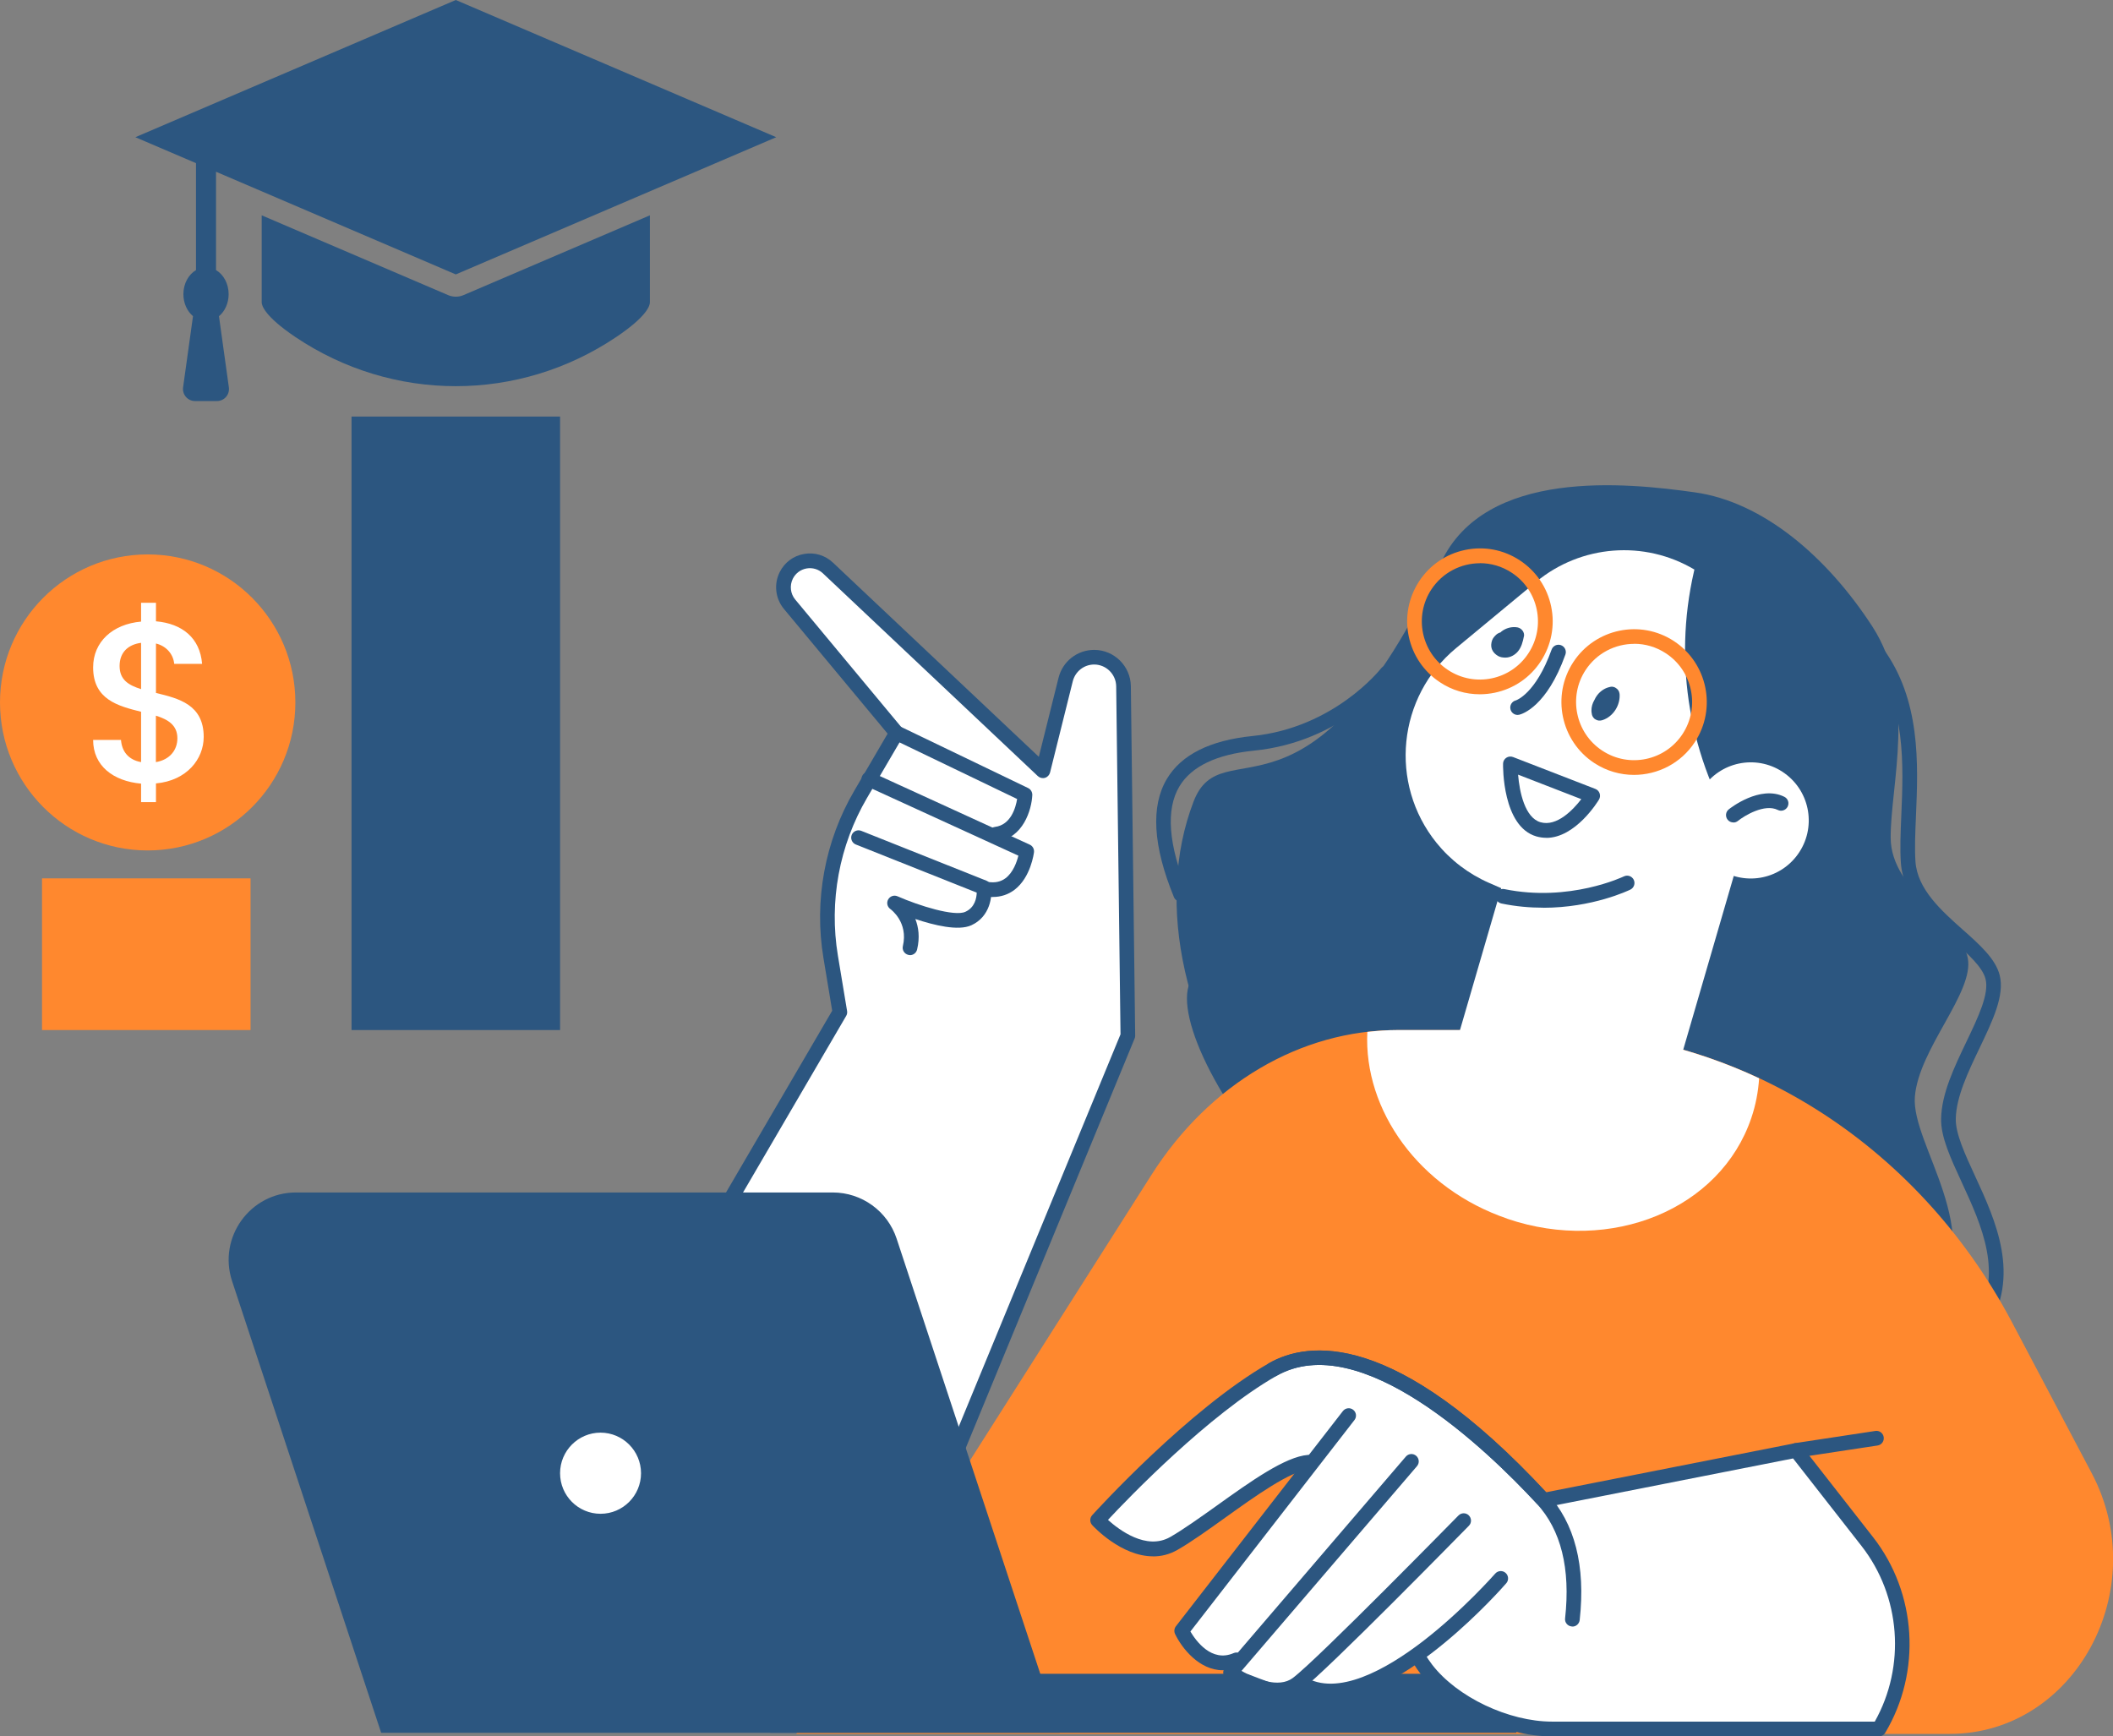 <svg width="505" height="415" viewBox="0 0 505 415" fill="none" xmlns="http://www.w3.org/2000/svg">
<rect x="0" y="0" width="505" height="415" fill="#808080" stroke="none"/>
<g clip-path="url(#clip0_242_26705)">
<path d="M407.544 328.88C407.544 328.88 449.113 329.53 462.134 312.018C475.155 294.506 456.719 273.622 457.647 262.117C458.576 250.612 471.843 237.228 470.3 229.008C468.758 220.77 451.952 213.042 451.864 200.29C451.777 187.555 458.261 166.32 447.465 149.703C436.67 133.087 421.388 119.949 405.02 117.666C388.652 115.365 354.986 111.852 344.383 134.44C312.558 202.257 292.177 173.451 285.237 191.63C266.59 240.407 313.206 318.131 407.561 328.898L407.544 328.88Z" fill="#2C5680"/>
<path d="M419.829 338.927C419.829 338.927 419.776 338.927 419.741 338.927C338.67 334.8 283.694 261.906 283.677 238.616C283.677 232.591 287.532 231.73 289.197 231.643C302.306 230.958 318.727 196.25 330.731 170.904C335.533 160.769 339.669 152.022 343.157 146.155C352.848 129.838 374.001 122.426 404.266 124.762C420.004 125.974 436.635 136.916 449.901 154.78C459.102 167.163 458.436 182.602 457.91 195.003C457.735 199.007 457.577 202.801 457.788 205.91C458.243 212.55 464.009 217.661 469.074 222.175C473.122 225.758 476.942 229.166 477.924 233.1C479.133 237.896 476.224 243.973 473.14 250.419C470.371 256.198 467.514 262.17 467.426 267.404C467.356 270.952 469.617 275.835 472 280.999C476.942 291.696 483.094 305.028 474.734 317.867C462.467 336.697 421.651 338.84 419.916 338.91C419.881 338.91 419.864 338.91 419.829 338.91V338.927ZM393.821 127.871C375.718 127.871 355.652 131.981 346.153 147.965C342.754 153.691 338.653 162.368 333.886 172.415C320.83 200.009 304.567 234.348 289.373 235.156C288.654 235.191 287.164 235.278 287.164 238.616C287.164 248.715 300.886 272.27 323.038 292.715C342.771 310.947 375.578 333.131 419.829 335.415C421.879 335.309 460.767 332.92 471.79 315.953C479.08 304.747 473.63 292.926 468.811 282.492C466.147 276.713 463.834 271.725 463.921 267.369C464.027 261.38 467.058 255.056 469.985 248.944C472.789 243.077 475.435 237.544 474.542 233.996C473.805 231.098 470.388 228.059 466.76 224.845C461.187 219.892 454.861 214.271 454.3 206.191C454.072 202.872 454.23 198.99 454.405 194.88C454.914 183.024 455.544 168.287 447.097 156.887C434.444 139.832 418.742 129.399 404.003 128.275C400.744 128.029 397.326 127.871 393.839 127.871H393.821Z" fill="#2C5680"/>
<path d="M282.17 215.483C281.486 215.483 280.82 215.079 280.557 214.394C275.545 202.169 274.985 192.667 278.893 186.133C282.345 180.371 289.215 176.929 299.344 175.91C318.885 173.943 329.925 159.926 330.031 159.786C330.626 159.013 331.713 158.872 332.484 159.47C333.255 160.067 333.395 161.156 332.799 161.929C332.326 162.561 320.777 177.298 299.695 179.405C290.739 180.301 284.746 183.182 281.889 187.924C278.577 193.457 279.226 201.906 283.8 213.042C284.168 213.937 283.747 214.974 282.853 215.343C282.643 215.43 282.415 215.483 282.187 215.483H282.17Z" fill="#2C5680"/>
<path d="M465.954 414.403H190.304L275.177 280.824C289.022 259.026 310.823 246.186 333.991 246.186H368.989C415.325 246.186 458.068 272.884 480.886 316.076L499.918 352.101C514.621 379.941 495.834 414.403 465.989 414.403H465.954Z" fill="#FF882E"/>
<path d="M214.26 175.172L205.673 189.839C198.821 201.554 196.297 215.307 198.523 228.692L200.714 241.9L127.354 367.488H220.096L269.552 247.556L268.518 164.019C268.465 160.172 265.346 157.063 261.508 157.063C258.283 157.063 255.479 159.259 254.691 162.385L249.258 184.2L197.892 135.74C194.808 132.841 189.813 133.72 187.92 137.514C186.799 139.762 187.114 142.467 188.709 144.399L214.278 175.155L214.26 175.172Z" fill="white"/>
<path d="M220.096 367.488L269.552 247.556L268.518 164.019C268.465 160.172 265.346 157.063 261.508 157.063C258.283 157.063 255.479 159.259 254.691 162.385L249.258 184.2L197.892 135.74C194.808 132.841 189.813 133.72 187.92 137.514C186.799 139.762 187.114 142.467 188.709 144.399L214.278 175.155L205.691 189.821C198.839 201.537 196.315 215.29 198.541 228.674L200.731 241.883L127.372 367.47H220.114L220.096 367.488Z" fill="white"/>
<path d="M220.096 369.244C219.868 369.244 219.641 369.209 219.43 369.104C218.537 368.735 218.116 367.716 218.484 366.803L267.799 247.205L266.765 164.036C266.73 161.156 264.364 158.82 261.508 158.82C259.089 158.82 256.986 160.471 256.391 162.824L250.958 184.64C250.8 185.237 250.344 185.729 249.749 185.904C249.153 186.08 248.504 185.922 248.049 185.5L196.683 137.039C195.631 136.038 194.194 135.617 192.757 135.863C191.32 136.126 190.129 137.022 189.48 138.322C188.674 139.955 188.902 141.905 190.058 143.292L215.627 174.048C216.101 174.61 216.171 175.418 215.785 176.068L207.198 190.735C200.573 202.064 198.102 215.448 200.258 228.411L202.449 241.619C202.519 242.023 202.449 242.445 202.238 242.796L128.879 368.383C128.388 369.227 127.319 369.508 126.478 369.016C125.637 368.524 125.356 367.452 125.847 366.609L198.891 241.567L196.806 228.99C194.51 215.22 197.139 200.992 204.184 188.961L212.14 175.348L187.36 145.541C185.309 143.082 184.906 139.621 186.343 136.741C187.5 134.44 189.603 132.841 192.144 132.402C194.685 131.946 197.209 132.701 199.084 134.475L248.276 180.881L252.991 161.981C253.972 158.064 257.46 155.324 261.508 155.324C266.292 155.324 270.218 159.224 270.27 164.001L271.304 247.539C271.304 247.785 271.269 248.013 271.164 248.224L221.709 368.155C221.428 368.84 220.78 369.244 220.096 369.244Z" fill="#2C5680"/>
<path d="M237.989 201.15C237.113 201.15 236.359 200.5 236.254 199.605C236.132 198.639 236.815 197.76 237.779 197.637C241.599 197.163 242.756 193.018 243.089 190.963L213.524 176.735C212.648 176.314 212.28 175.26 212.701 174.399C213.121 173.521 214.173 173.152 215.032 173.574L245.718 188.346C246.349 188.644 246.734 189.312 246.717 190.014C246.559 193.51 244.561 200.325 238.217 201.133C238.147 201.133 238.077 201.133 238.007 201.133L237.989 201.15Z" fill="#2C5680"/>
<path d="M237.271 214.394C236.745 214.394 236.219 214.359 235.676 214.271C234.712 214.131 234.064 213.235 234.204 212.269C234.344 211.303 235.22 210.67 236.202 210.793C237.849 211.039 239.199 210.741 240.338 209.88C242.16 208.492 243.019 205.998 243.387 204.505L206.918 187.819C206.041 187.415 205.656 186.378 206.041 185.483C206.444 184.604 207.478 184.218 208.372 184.604L246.103 201.871C246.804 202.187 247.207 202.924 247.12 203.68C247.085 203.926 246.366 209.687 242.476 212.655C240.969 213.797 239.234 214.377 237.288 214.377L237.271 214.394Z" fill="#2C5680"/>
<path d="M217.485 228.27C217.345 228.27 217.222 228.27 217.082 228.217C216.136 227.989 215.557 227.041 215.785 226.11C217.117 220.419 212.964 217.398 212.788 217.257C212.052 216.73 211.825 215.747 212.28 214.956C212.718 214.183 213.682 213.85 214.506 214.218C219.658 216.484 228.105 219.119 230.716 217.925C232.995 216.888 233.398 214.64 233.433 213.34L204.534 201.835C203.64 201.484 203.202 200.448 203.553 199.552C203.903 198.656 204.937 198.217 205.831 198.568L235.764 210.495C236.342 210.723 236.763 211.25 236.85 211.865C237.201 214.166 236.675 219.066 232.153 221.139C229.034 222.562 223.233 221.139 218.764 219.646C219.518 221.56 219.886 224.002 219.185 226.935C218.992 227.743 218.274 228.288 217.485 228.288V228.27Z" fill="#2C5680"/>
<path d="M184.065 400.035H350.324C357.001 400.035 362.417 405.462 362.417 412.155V414.139H184.065V400.035Z" fill="#2C5680"/>
<path d="M253.271 414.139H91.095L55.467 306.187C52.032 295.753 59.778 285.004 70.731 285.004H199.031C205.971 285.004 212.122 289.465 214.296 296.052L253.271 414.122V414.139Z" fill="#2C5680"/>
<path d="M154.956 352.101C154.956 358.424 149.839 363.553 143.53 363.553C137.221 363.553 132.103 358.424 132.103 352.101C132.103 345.778 137.221 340.649 143.53 340.649C149.839 340.649 154.956 345.778 154.956 352.101Z" fill="white"/>
<path d="M143.53 365.292C136.274 365.292 130.351 359.373 130.351 352.083C130.351 344.794 136.257 338.875 143.53 338.875C150.802 338.875 156.708 344.794 156.708 352.083C156.708 359.373 150.802 365.292 143.53 365.292ZM143.53 342.405C138.202 342.405 133.856 346.744 133.856 352.101C133.856 357.458 138.185 361.797 143.53 361.797C148.875 361.797 153.203 357.441 153.203 352.101C153.203 346.761 148.857 342.405 143.53 342.405Z" fill="#2C5680"/>
<path d="M368.112 281.983L368.848 282.123C381.94 284.6 394.768 276.714 398.501 263.891L415.64 204.962L363.784 195.143L348.046 249.225C343.77 263.926 353.076 279.137 368.095 281.983H368.112Z" fill="white"/>
<path d="M404.95 136.144L404.845 136.618C399.833 158.486 403.776 181.443 415.798 200.36L388.389 225.196L355.862 211.004C350.973 208.861 346.662 205.577 343.314 201.431C331.888 187.257 333.974 166.513 347.994 154.903L367.113 139.077C377.856 130.189 393.015 129.012 404.985 136.144H404.95Z" fill="white"/>
<path d="M429.66 204.207C425.191 210.424 416.534 211.83 410.33 207.333C404.126 202.854 402.724 194.177 407.211 187.959C411.679 181.741 420.337 180.336 426.541 184.833C432.744 189.312 434.146 197.989 429.66 204.207Z" fill="white"/>
<path d="M414.256 196.566C413.747 196.566 413.222 196.338 412.889 195.898C412.293 195.143 412.415 194.037 413.169 193.439C413.467 193.194 420.635 187.538 426.453 190.436C427.329 190.875 427.68 191.911 427.242 192.79C426.804 193.65 425.752 194.019 424.893 193.58C421.739 192.017 416.937 194.932 415.36 196.197C415.044 196.461 414.659 196.583 414.273 196.583L414.256 196.566Z" fill="#2C5680"/>
<path d="M369.549 200.237C368.778 200.237 367.99 200.132 367.184 199.903C359.052 197.532 359.21 183.147 359.227 182.532C359.227 181.952 359.525 181.425 359.998 181.109C360.471 180.793 361.067 180.723 361.611 180.933L381.291 188.557C381.782 188.75 382.15 189.136 382.308 189.628C382.483 190.12 382.413 190.664 382.15 191.103C381.905 191.525 376.559 200.255 369.549 200.255V200.237ZM362.82 185.149C363.153 189.294 364.45 195.442 368.165 196.513C372.091 197.655 375.999 193.492 377.926 190.998L362.837 185.149H362.82Z" fill="#2C5680"/>
<path d="M364.222 152.11C364.415 151.091 363.643 150.143 362.68 149.949C361.365 149.704 359.911 150.09 358.859 150.915C358.772 150.986 358.701 151.074 358.614 151.144C358.246 151.249 357.895 151.425 357.597 151.688C357.177 152.075 356.791 152.514 356.598 153.058C356.371 153.743 356.301 154.446 356.546 155.131C356.826 155.869 357.37 156.396 358.036 156.782C358.579 157.098 359.21 157.169 359.806 157.169C360.962 157.169 362.084 156.536 362.802 155.658C363.626 154.657 363.959 153.357 364.204 152.11H364.222Z" fill="#2C5680"/>
<path d="M387.057 165.793C387.004 165.196 386.654 164.704 386.146 164.405C385.953 164.265 385.725 164.177 385.462 164.142C385.147 164.089 384.831 164.142 384.516 164.247C383.447 164.511 382.43 165.248 381.764 166.109C381.484 166.46 381.256 166.864 381.063 167.286C380.941 167.479 380.836 167.69 380.748 167.901C380.397 168.709 380.24 169.692 380.432 170.57C380.468 170.904 380.59 171.203 380.783 171.466C380.923 171.677 381.116 171.853 381.344 171.958C381.87 172.274 382.395 172.292 382.974 172.116C385.585 171.273 387.302 168.498 387.074 165.793H387.057Z" fill="#2C5680"/>
<path d="M362.697 170.869C361.909 170.869 361.19 170.325 360.997 169.517C360.769 168.568 361.348 167.62 362.294 167.391C362.294 167.391 367.026 165.898 370.829 155.254C371.162 154.341 372.161 153.866 373.072 154.2C373.983 154.534 374.456 155.535 374.123 156.448C369.672 168.919 363.766 170.658 363.118 170.816C362.978 170.851 362.837 170.869 362.715 170.869H362.697Z" fill="#2C5680"/>
<path d="M353.654 165.933C350.307 165.933 347.012 164.967 344.156 163.07C340.283 160.523 337.619 156.606 336.673 152.04C335.726 147.49 336.62 142.836 339.161 138.936C341.702 135.055 345.61 132.385 350.167 131.436C354.706 130.488 359.35 131.366 363.24 133.93C367.113 136.477 369.777 140.394 370.724 144.961C371.67 149.51 370.776 154.165 368.235 158.064C365.694 161.946 361.786 164.616 357.229 165.564C356.038 165.81 354.846 165.933 353.654 165.933ZM353.707 134.616C349.185 134.616 344.752 136.829 342.088 140.886C337.882 147.297 339.669 155.939 346.083 160.137C352.48 164.352 361.102 162.561 365.291 156.132C369.497 149.721 367.709 141.079 361.295 136.881C358.947 135.336 356.318 134.598 353.707 134.598V134.616Z" fill="#FF882E"/>
<path d="M390.527 185.202C387.25 185.202 383.955 184.288 381.011 182.356C373.002 177.087 370.759 166.267 376.016 158.24C381.274 150.213 392.069 147.965 400.078 153.234C408.087 158.503 410.33 169.323 405.073 177.35C401.743 182.444 396.187 185.202 390.509 185.202H390.527ZM390.562 153.884C386.04 153.884 381.607 156.097 378.943 160.154C374.754 166.566 376.542 175.207 382.938 179.405C389.335 183.621 397.957 181.829 402.146 175.401C406.334 168.989 404.547 160.348 398.15 156.15C395.802 154.604 393.173 153.866 390.562 153.866V153.884Z" fill="#FF882E"/>
<path d="M368.796 216.941C365.676 216.941 362.329 216.66 358.842 215.94C357.895 215.746 357.282 214.816 357.475 213.867C357.667 212.919 358.596 212.304 359.543 212.497C375.122 215.694 387.986 209.511 388.108 209.458C388.985 209.037 390.019 209.388 390.457 210.266C390.877 211.145 390.527 212.181 389.651 212.62C389.195 212.831 380.643 216.958 368.796 216.958V216.941Z" fill="#2C5680"/>
<path d="M358.141 360.673L429.239 346.656L446.274 368.436C456.368 381.346 457.49 399.174 449.06 413.244H370.951C354.478 413.244 332.957 399.42 337.163 383.454L358.141 360.673Z" fill="white"/>
<path d="M449.06 415H370.951C359.402 415 346.171 408.694 339.476 400C335.341 394.625 333.956 388.741 335.463 383.015C335.533 382.734 335.674 382.488 335.866 382.277L356.844 359.496C357.089 359.215 357.422 359.039 357.79 358.969L428.889 344.952C429.537 344.829 430.203 345.075 430.606 345.584L447.641 367.365C458.121 380.766 459.277 399.561 450.55 414.157C450.234 414.684 449.656 415.018 449.043 415.018L449.06 415ZM338.758 384.315C337.444 389.988 339.915 394.783 342.263 397.839C348.239 405.62 360.577 411.469 370.951 411.469H448.061C455.509 398.243 454.283 381.504 444.907 369.508L428.538 348.57L359.052 362.271L338.758 384.297V384.315Z" fill="#2C5680"/>
<path d="M334.359 397.558L340.931 393.922C340.931 393.922 354.53 411.54 372.283 399.104C376.629 396.065 376.84 367.804 368.515 358.125C352.2 339.191 321.864 315.496 304.164 327.3C286.463 339.103 262.98 362.165 262.98 362.165C262.98 362.165 272.724 375.04 281.995 367.891C294.963 357.88 310.928 350.608 310.928 350.608L282.888 390.374C282.888 390.374 288.672 396.996 296.383 399.473C304.094 401.949 314.556 409.063 334.359 397.541V397.558Z" fill="white"/>
<path d="M275.563 371.967C267.975 371.967 261.385 364.888 261.035 364.502C260.421 363.834 260.421 362.798 261.035 362.13C261.964 361.094 284.185 336.697 303.305 325.789C312.506 320.537 333.36 317.604 369.812 356.949C370.478 357.669 370.426 358.775 369.725 359.425C369.024 360.075 367.902 360.04 367.254 359.338C355.231 346.357 325.089 317.411 305.057 328.845C288.847 338.102 269.639 358.073 264.803 363.254C267.414 365.608 273.968 370.614 279.681 367.347C282.836 365.538 286.709 362.763 290.81 359.847C298.854 354.086 307.178 348.131 312.611 347.727C313.575 347.675 314.416 348.377 314.486 349.343C314.556 350.309 313.837 351.152 312.874 351.223C308.422 351.556 300.15 357.476 292.843 362.71C288.672 365.696 284.728 368.524 281.416 370.421C279.453 371.545 277.491 371.984 275.58 371.984L275.563 371.967Z" fill="#2C5680"/>
<path d="M292.247 399.192C286.604 399.192 282.468 393.922 280.838 390.532C280.557 389.935 280.628 389.215 281.031 388.688L320.953 337.241C321.548 336.486 322.653 336.346 323.406 336.943C324.177 337.54 324.3 338.646 323.704 339.402L284.501 389.935C285.815 392.148 289.565 397.383 294.823 395.099C295.699 394.713 296.751 395.117 297.119 396.013C297.504 396.908 297.101 397.945 296.207 398.314C294.805 398.911 293.491 399.174 292.229 399.174L292.247 399.192Z" fill="#2C5680"/>
<path d="M305.303 405.673C299.379 405.673 293.403 401.387 293.07 401.142C292.667 400.86 292.422 400.404 292.352 399.93C292.299 399.438 292.439 398.946 292.755 398.577L335.989 348.131C336.62 347.394 337.724 347.306 338.46 347.938C339.196 348.571 339.284 349.677 338.653 350.415L296.716 399.35C299.94 401.247 305.601 403.583 308.983 401.036C314.836 396.645 348.221 362.534 348.572 362.201C349.255 361.516 350.36 361.498 351.043 362.183C351.726 362.868 351.744 363.975 351.061 364.66C349.676 366.065 317.132 399.315 311.069 403.846C309.299 405.181 307.283 405.673 305.268 405.673H305.303Z" fill="#2C5680"/>
<path d="M317.938 405.901C315.064 405.901 312.33 405.216 309.824 403.653C309.001 403.144 308.755 402.055 309.281 401.229C309.789 400.404 310.876 400.158 311.699 400.685C319.586 405.656 331.415 398.893 339.967 392.342C349.571 384.964 357.264 376.182 357.352 376.094C358 375.357 359.105 375.286 359.823 375.919C360.559 376.551 360.629 377.675 359.998 378.395C358.877 379.695 335.831 405.901 317.956 405.901H317.938Z" fill="#2C5680"/>
<path d="M375.788 388.723C375.788 388.723 375.666 388.723 375.596 388.723C374.632 388.618 373.931 387.757 374.053 386.791C375.368 374.865 373.072 365.643 367.236 359.338C355.214 346.357 325.071 317.411 305.04 328.845C304.199 329.32 303.13 329.039 302.656 328.195C302.183 327.352 302.464 326.281 303.305 325.807C312.506 320.555 333.36 317.621 369.812 356.966C376.367 364.045 378.978 374.215 377.541 387.195C377.436 388.091 376.682 388.758 375.806 388.758L375.788 388.723Z" fill="#2C5680"/>
<path d="M429.239 348.412C428.381 348.412 427.645 347.798 427.505 346.919C427.364 345.953 428.013 345.057 428.977 344.917L448.202 342.001C449.148 341.843 450.059 342.511 450.199 343.477C450.34 344.443 449.691 345.338 448.727 345.479L429.502 348.395C429.415 348.395 429.327 348.412 429.239 348.412Z" fill="#2C5680"/>
<path d="M360.261 291.292C385.077 299.741 411.171 288.974 418.549 267.228C419.618 264.102 420.214 260.905 420.424 257.708C404.459 250.243 386.987 246.186 368.971 246.186H333.974C331.555 246.186 329.154 246.362 326.788 246.625C325.86 265.402 339.214 284.108 360.261 291.274V291.292Z" fill="white"/>
<path d="M133.856 99.556H84.015V246.186H133.856V99.556Z" fill="#2C5680"/>
<path d="M59.883 209.933H10.042V246.186H59.883V209.933Z" fill="#FF882E"/>
<path d="M35.295 203.258C54.788 203.258 70.591 187.42 70.591 167.883C70.591 148.346 54.788 132.508 35.295 132.508C15.802 132.508 0 148.346 0 167.883C0 187.42 15.802 203.258 35.295 203.258Z" fill="#FF882E"/>
<path d="M33.718 187.292C27.059 186.695 22.257 183.024 22.257 176.841H28.916C29.127 179.581 30.669 181.601 33.718 182.146V170.114C28.25 168.744 22.257 167.216 22.257 159.505C22.257 153.375 26.953 149.159 33.718 148.562V144.065H37.276V148.492C43.55 149.036 47.808 152.479 48.299 158.662H41.639C41.429 156.466 39.887 154.446 37.276 153.796V165.617C42.743 166.935 48.684 168.41 48.684 176.121C48.684 181.425 44.636 186.572 37.276 187.239V191.718H33.718V187.292ZM33.718 164.686V153.638C30.721 154.025 28.583 155.834 28.583 159.171C28.583 162.508 30.774 163.773 33.718 164.704V164.686ZM37.258 171.027V182.146C40.535 181.601 42.393 179.3 42.393 176.455C42.393 173.328 40.202 171.976 37.258 171.045V171.027Z" fill="white"/>
<path d="M108.935 70.908C108.322 70.908 107.691 70.785 107.113 70.54L62.547 51.464V72.278C62.547 72.946 63.125 75.51 70.573 80.534C93.881 96.219 123.989 96.219 147.298 80.534C154.746 75.528 155.324 72.963 155.324 72.278V51.464L110.758 70.54C110.18 70.785 109.566 70.908 108.935 70.908Z" fill="#2C5680"/>
<path d="M52.347 75.563C53.732 74.404 54.643 72.489 54.643 70.311C54.643 67.782 53.416 65.604 51.629 64.55V41.049L108.935 65.586L185.52 32.793L108.935 0L32.351 32.793L46.844 38.993V64.55C45.057 65.604 43.83 67.782 43.83 70.311C43.83 72.489 44.741 74.404 46.126 75.563L43.76 92.566C43.515 94.305 44.864 95.85 46.599 95.85H51.856C53.609 95.85 54.941 94.305 54.696 92.566L52.33 75.563H52.347Z" fill="#2C5680"/>
</g>
<defs>
<clipPath id="clip0_242_26705">
<rect width="505" height="415" fill="white"/>
</clipPath>
</defs>
</svg>
